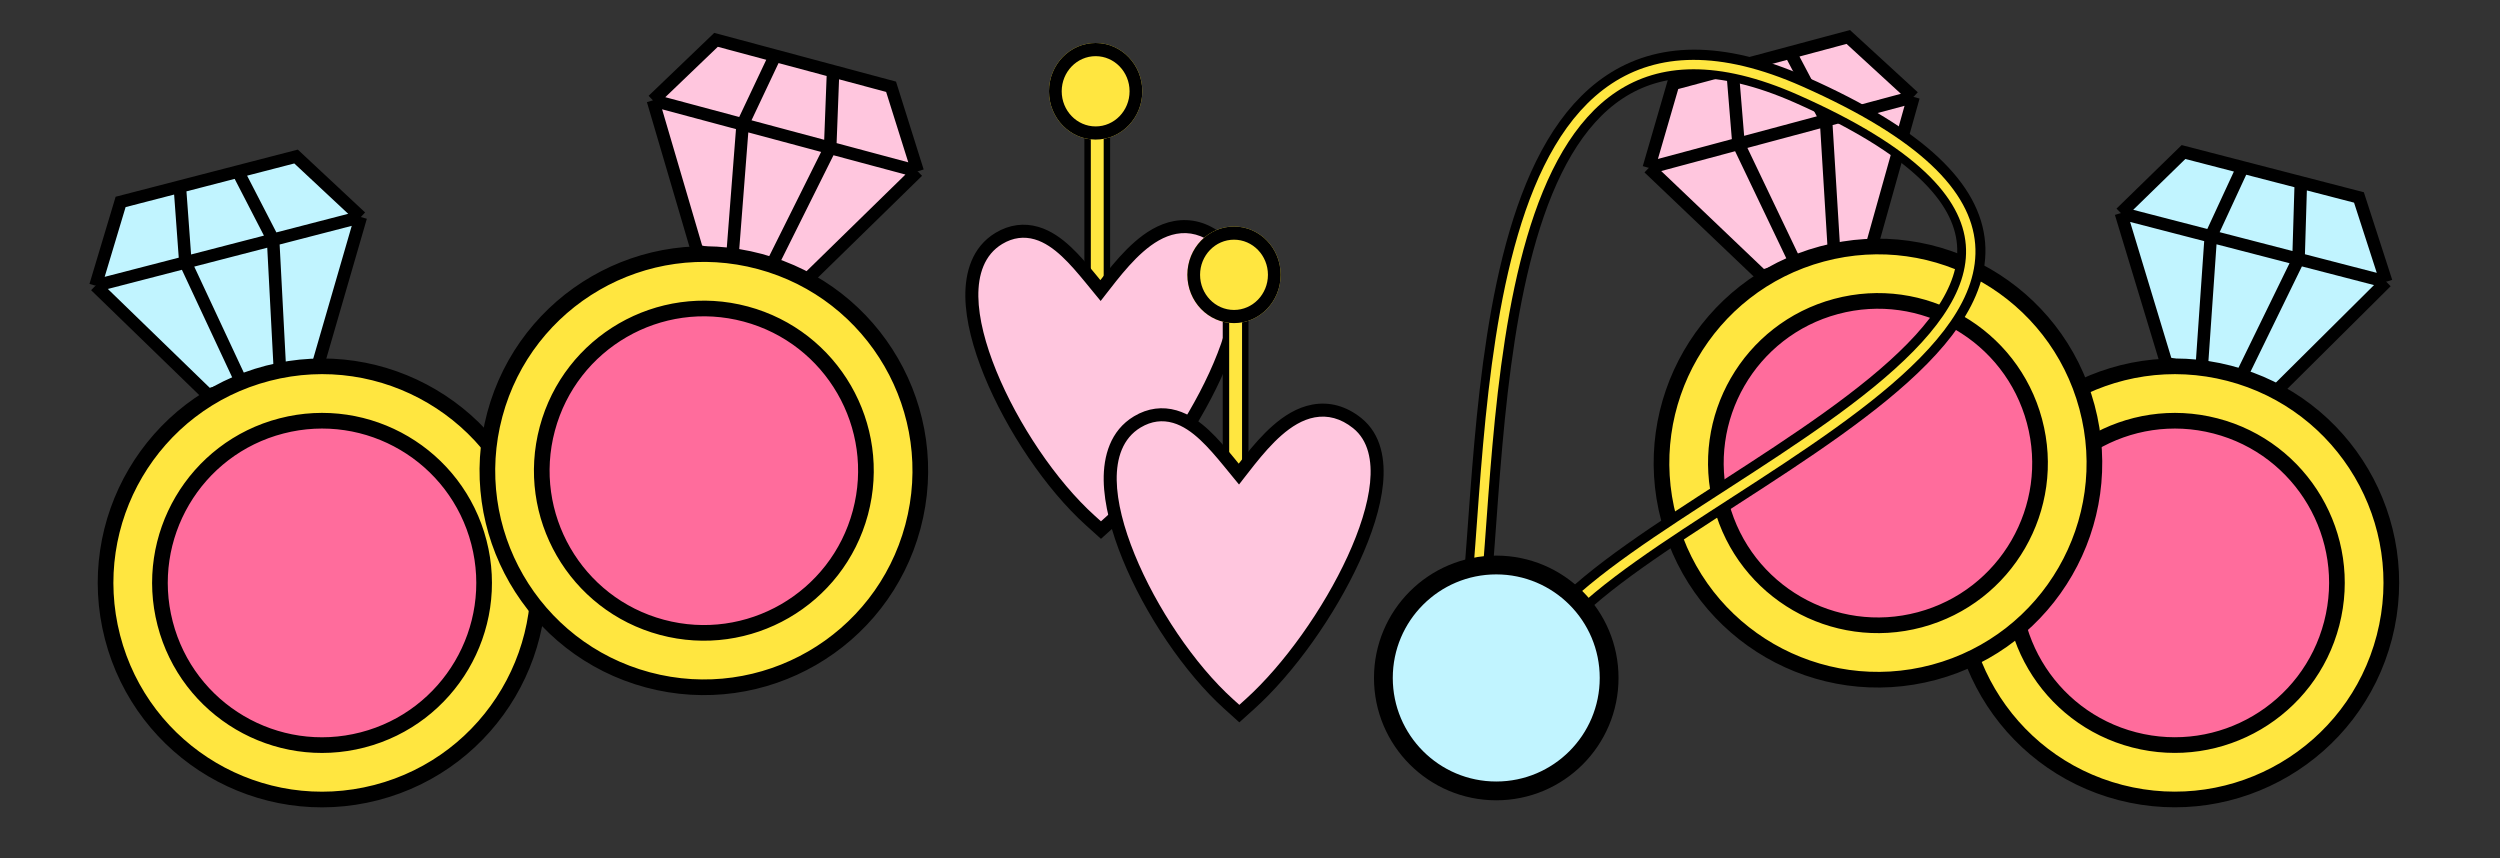 <svg width="798" height="274" viewBox="0 0 798 274" fill="none" xmlns="http://www.w3.org/2000/svg">
<rect x="0" y="0" width="798" height="274" fill="#333333" stroke="none"/>
<path d="M94.501 49.963L115.175 69.274L101.356 116.941L89.456 120.02L77.555 123.1L66.355 125.998L30.474 91.193L38.5 64.455L57.4 59.564L75.95 54.764L94.501 49.963Z" fill="#C1F4FF"/>
<path d="M115.175 69.274L94.501 49.963L75.95 54.764M115.175 69.274L101.356 116.941L89.456 120.02M115.175 69.274L87.174 76.52M30.474 91.193L38.5 64.455L57.4 59.564M30.474 91.193L66.355 125.998L77.555 123.1M30.474 91.193L59.174 83.766M57.4 59.564L59.174 83.766M57.4 59.564L75.95 54.764M59.174 83.766L77.555 123.1M59.174 83.766L87.174 76.52M77.555 123.1L89.456 120.02M75.95 54.764L87.174 76.52M87.174 76.52L89.456 120.02" stroke="black" stroke-width="4"/>
<path d="M169.672 168.76C179.225 205.722 157.024 243.433 120.088 252.991C83.153 262.55 45.465 240.337 35.911 203.375C26.358 166.413 48.559 128.702 85.495 119.144C122.431 109.585 160.119 131.798 169.672 168.76Z" fill="#FFE640" stroke="black" stroke-width="5"/>
<path d="M152.872 173.108C160.025 200.786 143.401 229.023 115.744 236.181C88.087 243.338 59.865 226.705 52.712 199.027C45.558 171.349 62.183 143.111 89.84 135.954C117.497 128.797 145.718 145.43 152.872 173.108Z" fill="#FF6C9C" stroke="black" stroke-width="5"/>
<path d="M752.977 63.023L761.688 89.938L726.481 124.917L714.581 121.837L702.681 118.757L691.481 115.859L676.988 68.017L696.977 48.529L715.877 53.421L734.427 58.222L752.977 63.023Z" fill="#C1F4FF"/>
<path d="M761.688 89.938L752.977 63.023L734.427 58.222M761.688 89.938L726.481 124.917L714.581 121.837M761.688 89.938L733.688 82.692M676.988 68.017L696.977 48.529L715.877 53.421M676.988 68.017L691.481 115.859L702.681 118.757M676.988 68.017L705.688 75.445M715.877 53.421L705.688 75.445M715.877 53.421L734.427 58.222M705.688 75.445L702.681 118.757M705.688 75.445L733.688 82.692M702.681 118.757L714.581 121.837M734.427 58.222L733.688 82.692M733.688 82.692L714.581 121.837" stroke="black" stroke-width="4"/>
<path d="M761.084 203.371C751.507 240.327 713.8 262.534 676.864 252.975C639.929 243.416 617.747 205.71 627.324 168.754C636.9 131.797 674.607 109.59 711.543 119.149C748.478 128.708 770.66 166.415 761.084 203.371Z" fill="#FFE640" stroke="black" stroke-width="5"/>
<path d="M744.284 199.023C737.113 226.697 708.877 243.325 681.22 236.167C653.563 229.01 636.953 200.775 644.124 173.102C651.295 145.428 679.53 128.8 707.188 135.957C734.845 143.115 751.455 171.35 744.284 199.023Z" fill="#FF6C9C" stroke="black" stroke-width="5"/>
<path d="M589.962 11.798L610.804 30.927L597.402 78.713L585.53 81.896L573.657 85.079L562.483 88.076L526.298 53.586L534.09 26.779L552.947 21.723L571.454 16.76L589.962 11.798Z" fill="#FFC6DE"/>
<path d="M610.804 30.927L589.962 11.798L571.454 16.76M610.804 30.927L597.402 78.713L585.53 81.896M610.804 30.927L582.868 38.417M526.298 53.586L534.09 26.779L552.947 21.723M526.298 53.586L562.483 88.076L573.657 85.079M526.298 53.586L554.933 45.908M552.947 21.723L554.933 45.908M552.947 21.723L571.454 16.76M554.933 45.908L573.657 85.079M554.933 45.908L582.868 38.417M573.657 85.079L585.53 81.896M571.454 16.76L582.868 38.417M582.868 38.417L585.53 81.896" stroke="black" stroke-width="4"/>
<path d="M666.169 129.932C676.045 166.81 654.175 204.713 617.325 214.594C580.474 224.475 542.593 202.593 532.717 165.716C522.841 128.838 544.711 90.935 581.562 81.054C618.412 71.173 656.293 93.055 666.169 129.932Z" fill="#FFE640" stroke="black" stroke-width="5"/>
<path d="M649.408 134.427C656.803 162.041 640.427 190.423 612.833 197.822C585.239 205.221 556.874 188.836 549.478 161.221C542.083 133.607 558.46 105.225 586.053 97.826C613.647 90.427 642.013 106.812 649.408 134.427Z" fill="#FF6C9C" stroke="black" stroke-width="5"/>
<path d="M284.431 27.697L292.922 54.691L257.437 89.369L245.564 86.186L233.691 83.002L222.517 80.007L208.415 32.034L228.559 12.717L247.416 17.773L265.923 22.735L284.431 27.697Z" fill="#FFC6DE"/>
<path d="M292.922 54.691L284.431 27.697L265.923 22.735M292.922 54.691L257.437 89.369L245.564 86.186M292.922 54.691L264.986 47.201M208.415 32.034L228.559 12.717L247.416 17.773M208.415 32.034L222.517 80.007L233.691 83.002M208.415 32.034L237.05 39.711M247.416 17.773L237.05 39.711M247.416 17.773L265.923 22.735M237.05 39.711L233.691 83.002M237.05 39.711L264.986 47.201M233.691 83.002L245.564 86.186M265.923 22.735L264.986 47.201M264.986 47.201L245.564 86.186" stroke="black" stroke-width="4"/>
<path d="M291.395 168.133C281.52 205.01 243.639 226.893 206.788 217.012C169.937 207.132 148.066 169.229 157.941 132.351C167.816 95.474 205.697 73.591 242.548 83.472C279.398 93.352 301.27 131.255 291.395 168.133Z" fill="#FFE640" stroke="black" stroke-width="5"/>
<path d="M274.634 163.638C267.239 191.253 238.874 207.638 211.28 200.24C183.686 192.842 167.309 164.46 174.703 136.845C182.098 109.231 210.463 92.845 238.057 100.244C265.651 107.642 282.028 136.024 274.634 163.638Z" fill="#FF6C9C" stroke="black" stroke-width="5"/>
<path fill-rule="evenodd" clip-rule="evenodd" d="M354.351 34.279V89.777H346.134V34.279H354.351Z" fill="black"/>
<path fill-rule="evenodd" clip-rule="evenodd" d="M352.296 37.362V89.777H348.188V37.362H352.296Z" fill="#FFE640"/>
<path fill-rule="evenodd" clip-rule="evenodd" d="M374.364 72.573C379.076 71.707 383.774 72.931 388.108 76.432C393.78 81.014 394.92 88.435 394.226 95.577C393.514 102.898 390.782 111.311 386.955 119.72C379.298 136.541 366.669 154.612 354.252 165.896L350.931 168.915L347.609 165.896C335.13 154.555 322.895 136.074 316.003 119.026C312.558 110.505 310.293 101.97 310.189 94.614C310.085 87.321 312.152 80.044 318.742 76.054C322.649 73.689 326.698 73.244 330.583 74.38C334.206 75.439 337.33 77.766 339.968 80.243C342.64 82.753 345.191 85.789 347.57 88.708C348.091 89.347 348.603 89.98 349.109 90.605C349.674 91.303 350.231 91.992 350.783 92.668C350.813 92.63 350.842 92.591 350.872 92.552C351.874 91.246 352.943 89.853 354.136 88.349C356.736 85.072 359.693 81.587 362.916 78.742C366.096 75.936 369.941 73.386 374.364 72.573Z" fill="#FFC6DE"/>
<path fill-rule="evenodd" clip-rule="evenodd" d="M374.765 70.552C380.179 69.566 385.531 70.994 390.338 74.843C396.905 80.102 398.023 88.46 397.297 95.866C396.545 103.528 393.682 112.2 389.761 120.739C381.916 137.823 368.982 156.187 356.179 167.72L351.429 171.998L346.68 167.72C333.787 156.106 321.243 137.299 314.171 119.961C310.637 111.298 308.246 102.467 308.135 94.727C308.026 87.076 310.213 78.856 317.796 74.305C322.238 71.639 326.93 71.111 331.421 72.412C335.541 73.606 338.986 76.191 341.753 78.766C344.567 81.386 347.225 84.527 349.633 87.456C350.162 88.099 350.682 88.736 351.192 89.361L351.194 89.363C351.208 89.381 351.222 89.398 351.236 89.415C351.811 88.679 352.414 87.913 353.052 87.116C355.701 83.806 358.785 80.194 362.188 77.218C365.531 74.294 369.76 71.464 374.765 70.552ZM353.011 93.902L351.331 96.073L349.678 94.067C349.116 93.385 348.549 92.691 347.978 91.992C347.466 91.364 346.95 90.733 346.426 90.095C344.021 87.17 341.516 84.221 338.924 81.807C336.354 79.415 333.476 77.332 330.266 76.402C326.896 75.426 323.395 75.789 319.932 77.868C314.183 81.318 312.187 87.692 312.287 94.668C312.388 101.68 314.579 109.966 318.015 118.391C324.889 135.245 337.101 153.501 349.458 164.632L351.429 166.408L353.4 164.632C365.721 153.534 378.341 135.657 385.988 119.005C389.811 110.679 392.476 102.48 393.164 95.46C393.843 88.542 392.654 82.019 387.744 78.087C383.782 74.915 379.628 73.889 375.509 74.639C371.564 75.358 368.013 77.641 364.921 80.346C361.802 83.073 358.903 86.452 356.293 89.713C355.098 91.207 354.026 92.591 353.011 93.902C353.011 93.902 353.011 93.902 353.011 93.902Z" fill="black"/>
<path d="M364.622 29.14C364.622 37.654 357.954 44.556 349.729 44.556C341.503 44.556 334.836 37.654 334.836 29.14C334.836 20.625 341.503 13.723 349.729 13.723C357.954 13.723 364.622 20.625 364.622 29.14Z" fill="#FFE640"/>
<path fill-rule="evenodd" clip-rule="evenodd" d="M349.729 40.352C355.711 40.352 360.56 35.332 360.56 29.14C360.56 22.948 355.711 17.928 349.729 17.928C343.747 17.928 338.897 22.948 338.897 29.14C338.897 35.332 343.747 40.352 349.729 40.352ZM349.729 44.556C357.954 44.556 364.622 37.654 364.622 29.14C364.622 20.625 357.954 13.723 349.729 13.723C341.503 13.723 334.836 20.625 334.836 29.14C334.836 37.654 341.503 44.556 349.729 44.556Z" fill="black"/>
<path fill-rule="evenodd" clip-rule="evenodd" d="M398.516 92.861V148.359H390.299V92.861H398.516Z" fill="black"/>
<path fill-rule="evenodd" clip-rule="evenodd" d="M396.461 95.944V148.359H392.353V95.944H396.461Z" fill="#FFE640"/>
<path fill-rule="evenodd" clip-rule="evenodd" d="M418.53 131.155C423.242 130.289 427.94 131.513 432.274 135.014C437.946 139.596 439.086 147.017 438.392 154.159C437.68 161.48 434.948 169.892 431.121 178.301C423.464 195.123 410.835 213.194 398.418 224.478L395.097 227.496L391.775 224.478C379.296 213.137 367.061 194.656 360.169 177.607C356.724 169.087 354.459 160.551 354.355 153.196C354.251 145.903 356.318 138.626 362.908 134.636C366.815 132.27 370.864 131.826 374.749 132.961C378.372 134.02 381.496 136.348 384.134 138.825C386.806 141.335 389.357 144.371 391.736 147.29C392.257 147.929 392.769 148.562 393.275 149.187C393.84 149.885 394.397 150.573 394.949 151.25C394.979 151.211 395.008 151.173 395.038 151.134C396.04 149.828 397.109 148.435 398.302 146.93C400.902 143.654 403.859 140.168 407.082 137.324C410.262 134.518 414.107 131.968 418.53 131.155Z" fill="#FFC6DE"/>
<path fill-rule="evenodd" clip-rule="evenodd" d="M418.93 129.134C424.344 128.148 429.696 129.576 434.503 133.425C441.07 138.684 442.188 147.042 441.462 154.448C440.71 162.11 437.847 170.782 433.926 179.321C426.081 196.405 413.147 214.769 400.344 226.302L395.594 230.58L390.845 226.301C377.952 214.688 365.408 195.881 358.336 178.543C354.802 169.88 352.411 161.049 352.3 153.309C352.191 145.658 354.378 137.438 361.961 132.887C366.403 130.221 371.095 129.693 375.586 130.994C379.706 132.188 383.152 134.773 385.918 137.348C388.732 139.968 391.39 143.109 393.798 146.037C394.327 146.681 394.847 147.318 395.357 147.943L395.359 147.945C395.373 147.963 395.387 147.98 395.402 147.997C395.976 147.261 396.579 146.495 397.217 145.698C399.866 142.388 402.95 138.776 406.353 135.8C409.696 132.876 413.925 130.046 418.93 129.134ZM397.176 152.484L395.496 154.655L393.843 152.649C393.281 151.967 392.714 151.273 392.143 150.573C391.631 149.946 391.115 149.314 390.591 148.677C388.186 145.752 385.681 142.803 383.089 140.389C380.519 137.996 377.641 135.914 374.431 134.984C371.061 134.008 367.561 134.371 364.097 136.45C358.348 139.9 356.352 146.274 356.452 153.25C356.553 160.262 358.744 168.548 362.18 176.973C369.054 193.827 381.266 212.083 393.623 223.214L395.594 224.99L397.566 223.214C409.887 212.116 422.506 194.239 430.153 177.587C433.976 169.261 436.641 161.062 437.329 154.042C438.008 147.124 436.819 140.6 431.909 136.669C427.947 133.497 423.793 132.471 419.674 133.221C415.729 133.94 412.178 136.223 409.086 138.927C405.967 141.655 403.068 145.034 400.458 148.295C399.263 149.789 398.191 151.173 397.176 152.484C397.176 152.484 397.176 152.484 397.176 152.484Z" fill="black"/>
<path d="M408.787 87.722C408.787 96.236 402.12 103.138 393.894 103.138C385.669 103.138 379.001 96.236 379.001 87.722C379.001 79.207 385.669 72.305 393.894 72.305C402.12 72.305 408.787 79.207 408.787 87.722Z" fill="#FFE640"/>
<path fill-rule="evenodd" clip-rule="evenodd" d="M393.894 98.934C399.876 98.934 404.726 93.914 404.726 87.722C404.726 81.53 399.876 76.51 393.894 76.51C387.912 76.51 383.063 81.53 383.063 87.722C383.063 93.914 387.912 98.934 393.894 98.934ZM393.894 103.138C402.12 103.138 408.787 96.236 408.787 87.722C408.787 79.207 402.12 72.305 393.894 72.305C385.669 72.305 379.001 79.207 379.001 87.722C379.001 96.236 385.669 103.138 393.894 103.138Z" fill="black"/>
<path d="M470.24 199.054C477.827 141.869 470.241 -17.686 574.84 28.695C725.813 95.64 517.545 157.168 491.141 206.659" stroke="black" stroke-width="9"/>
<path d="M470.055 199.315C477.642 142.13 470.056 -17.425 574.655 28.956C725.628 95.901 517.36 157.429 490.956 206.92" stroke="#FFE640" stroke-width="3"/>
<path d="M513.634 216.403C513.634 236.317 497.501 252.457 477.604 252.457C457.707 252.457 441.574 236.317 441.574 216.403C441.574 196.488 457.707 180.348 477.604 180.348C497.501 180.348 513.634 196.488 513.634 216.403Z" fill="#C1F4FF" stroke="black" stroke-width="6"/>
</svg>
